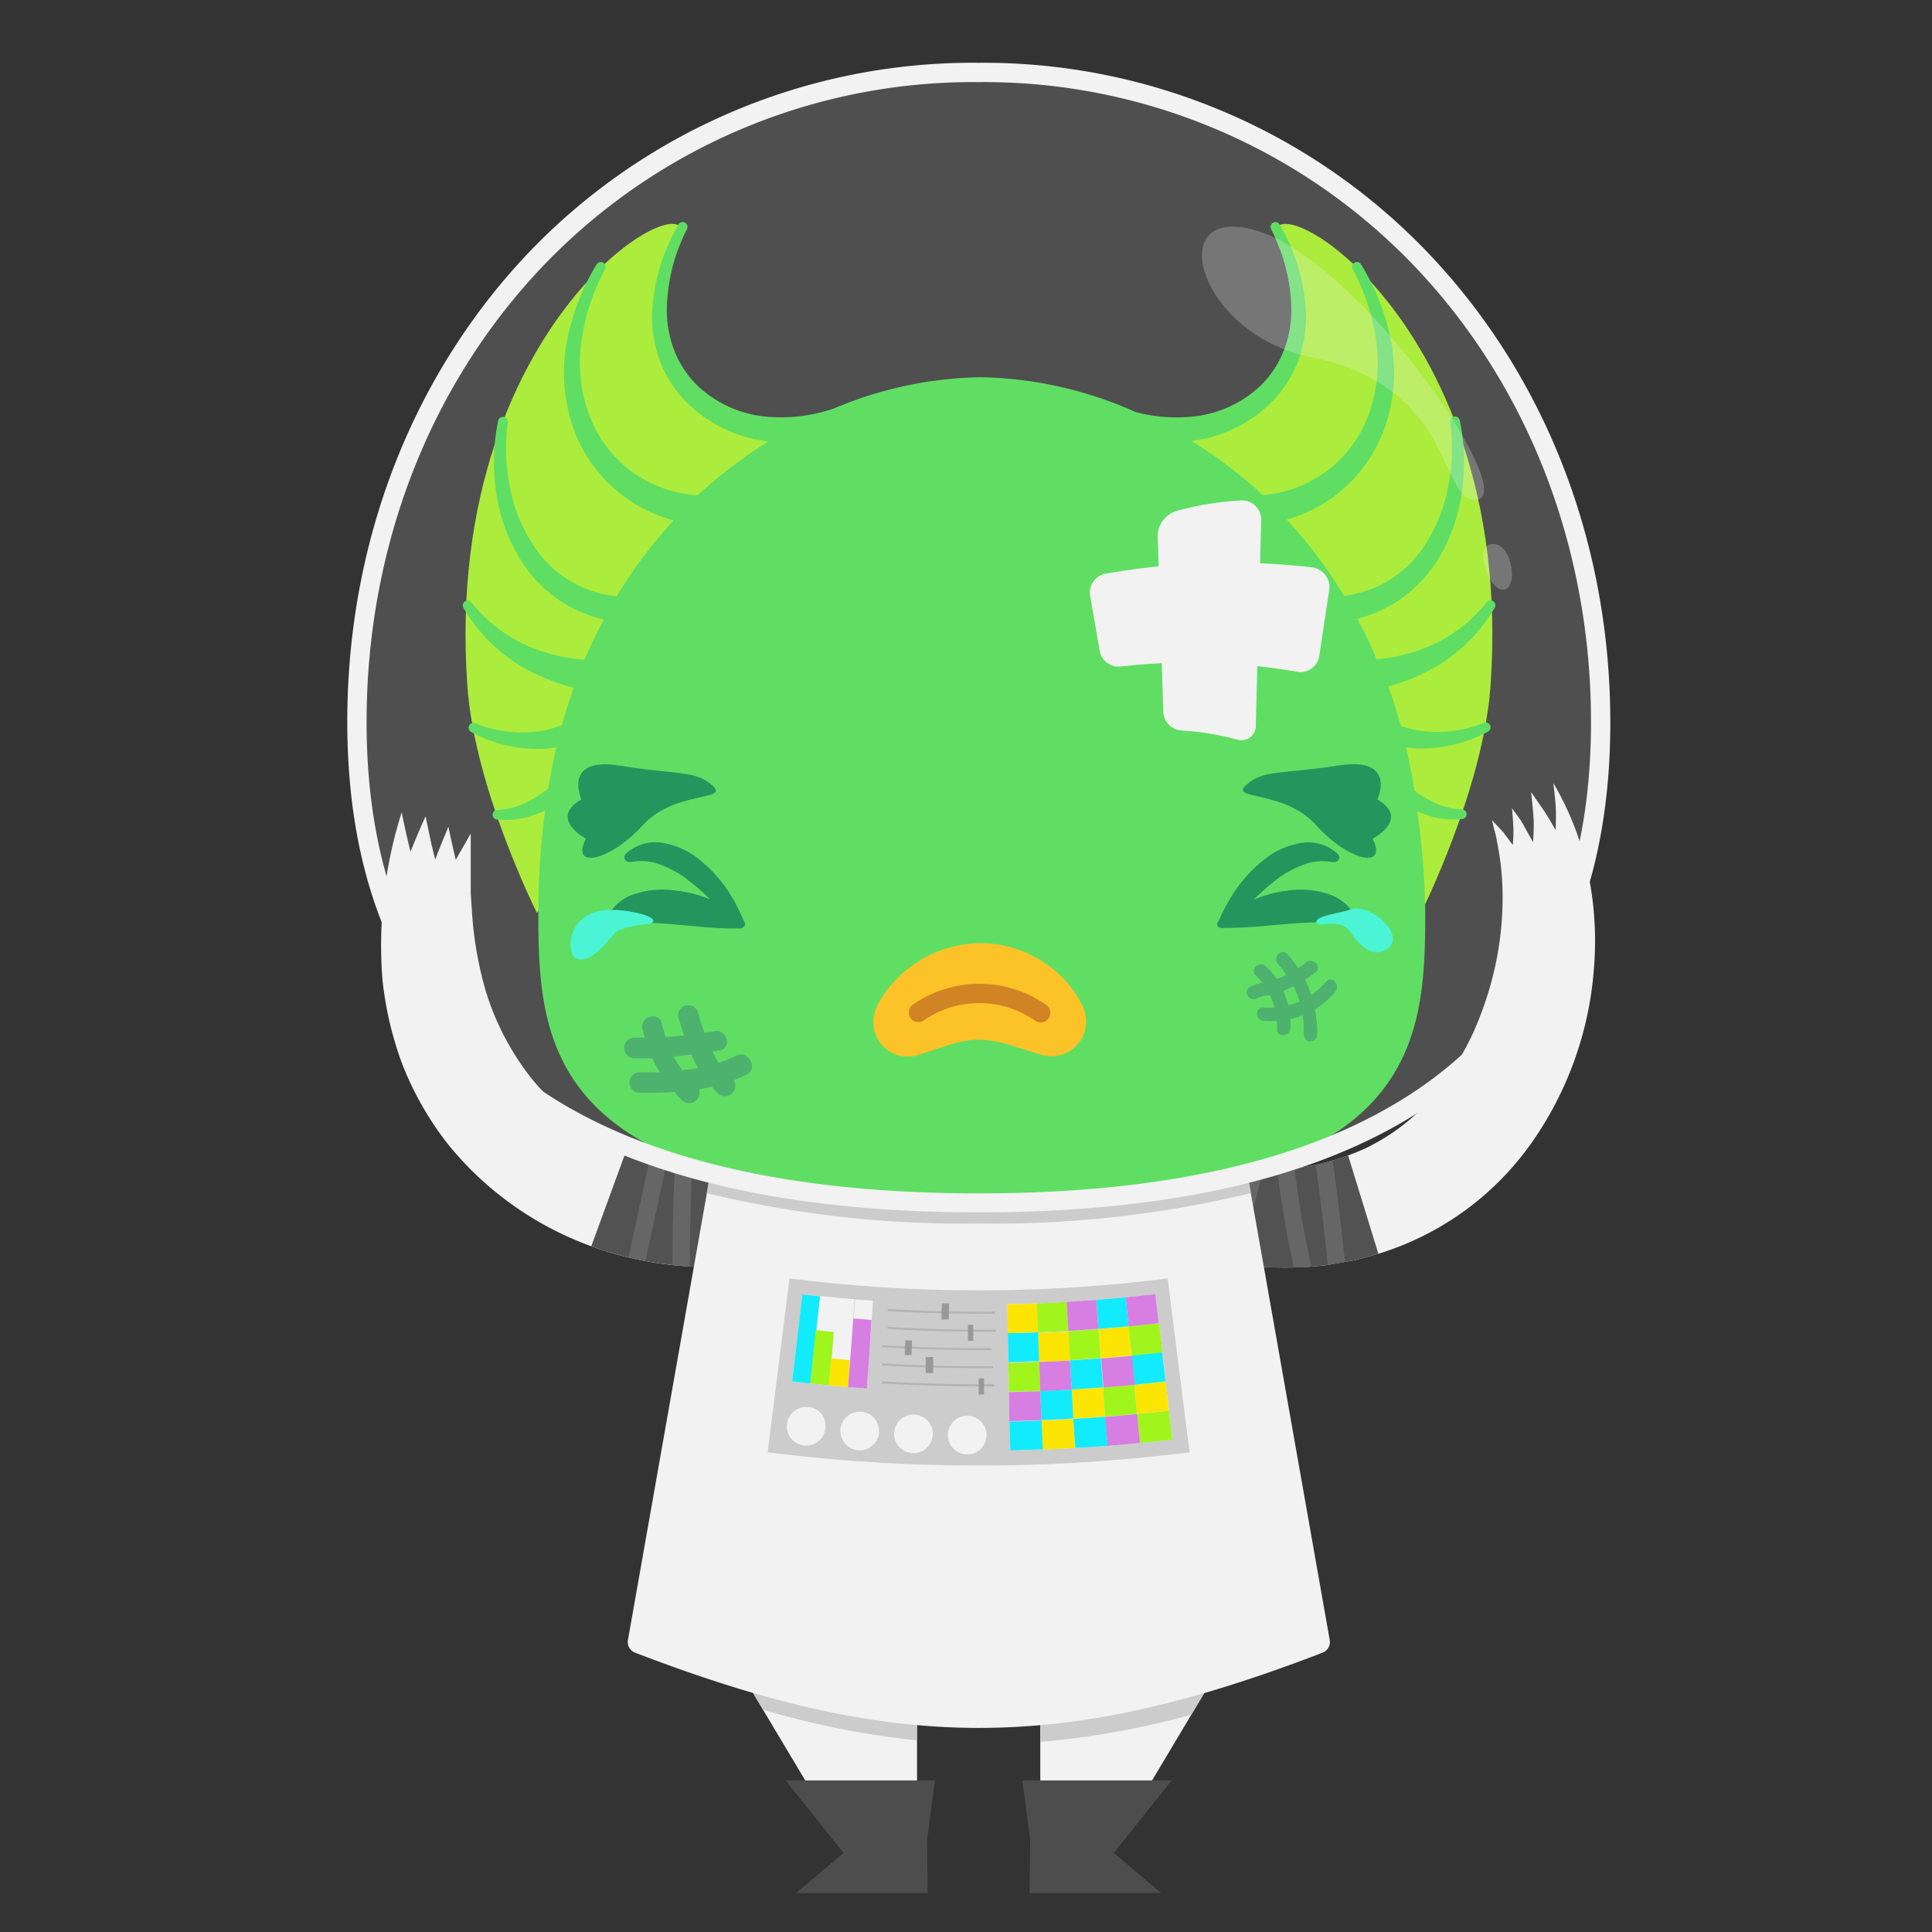 <svg xmlns="http://www.w3.org/2000/svg" xmlns:xlink="http://www.w3.org/1999/xlink" viewBox="0 0 200 200"><rect x="0" y="0" width="200" height="200" fill="#333333" stroke="none"/><defs><style>.cls-1,.cls-22,.cls-23,.cls-24{fill:#f2f2f2;}.cls-2,.cls-22,.cls-24{isolation:isolate;}.cls-3{fill:#ccc;}.cls-4{fill:#4d4d4d;}.cls-5{clip-path:url(#clip-path);}.cls-6{fill:#525252;}.cls-7{fill:none;stroke:#666;stroke-width:1.8px;}.cls-23,.cls-7{stroke-miterlimit:10;}.cls-8{clip-path:url(#clip-path-2);}.cls-9{fill:#fce503;}.cls-10{fill:#a0f51c;}.cls-11{fill:#12ebfc;}.cls-12{fill:#d67ee2;}.cls-13{fill:#b3b3b3;}.cls-14{fill:#999;}.cls-15{fill:#a0eb1d;}.cls-16{fill:#46db4b;}.cls-17{fill:#fdbb05;}.cls-18{fill:#cb7100;}.cls-19{fill:#008643;}.cls-20{fill:#0b4574;opacity:0.34;mix-blend-mode:multiply;}.cls-21{fill:#2df5d0;}.cls-22{opacity:0.15;}.cls-23{stroke:#f2f2f2;}.cls-24{opacity:0.24;}</style><clipPath id="clip-path"><path class="cls-1" d="M154.44,84.89l.14.57c.08.37.27.9.38,1.62a28.78,28.78,0,0,1,.59,6,33.55,33.55,0,0,1-1.24,8.84,36.17,36.17,0,0,1-1.81,5,32.49,32.49,0,0,1-2.9,5,21.6,21.6,0,0,1-8.14,6.9,24.86,24.86,0,0,1-8.21,2.22l-1.74.13c-.55,0-1.07,0-1.56,0H128.6l-1.12-.09-1.56-.1-.53-.06-2.19,9.11c.72.22,1.5.32,2.24.47s1.5.3,2.28.38a36.83,36.83,0,0,0,4.73.33,36.2,36.2,0,0,0,4.86-.24l2.47-.43c.81-.13,1.63-.4,2.44-.61a30.23,30.23,0,0,0,16.29-11.57A36,36,0,0,0,165,100.3a34.68,34.68,0,0,0-.56-9.72,30.59,30.59,0,0,0-3.64-9.52c.1.85.2,1.67.25,2.49s0,1.62,0,2.4c-.4-.69-.79-1.37-1.2-2L158.5,82c.1.91.19,1.79.25,2.65s0,1.71-.05,2.54c-.33-.62-.69-1.22-1-1.81s-.79-1.15-1.18-1.71c.06.66.11,1.3.14,1.92s0,1.28-.06,1.88l-1-1.34Z"/></clipPath><clipPath id="clip-path-2"><path class="cls-1" d="M48.73,86.29s0,.77,0,2.14c0,.68,0,1.53,0,2.51l0,1.57.12,1.75a38,38,0,0,0,1.44,8.35,27.6,27.6,0,0,0,4.71,9,25.4,25.4,0,0,0,3.78,3.77,27.52,27.52,0,0,0,4.12,2.68,28.4,28.4,0,0,0,7.68,2.74,29.09,29.09,0,0,0,5.33.61h1.42a4.79,4.79,0,0,0,.5,0l1.72,9.21a35.5,35.5,0,0,1-18.15-1.54,34,34,0,0,1-15-10.6,32.65,32.65,0,0,1-4.71-8.2,35.5,35.5,0,0,1-2.11-9,45.64,45.64,0,0,1,2-17.18c.29,1.4.58,2.74.92,4.06.5-1.24,1-2.45,1.56-3.66.32,1.56.6,3,1,4.49.4-1.16.91-2.28,1.36-3.41.24,1.17.49,2.31.76,3.42Z"/></clipPath></defs><title>extra3-hurt</title><g class="cls-2"><g id="suit"><polygon class="cls-1" points="107.69 172.66 107.69 194.86 112.96 194.86 126.22 172.66 107.69 172.66"/><polygon class="cls-1" points="94.93 172.66 94.93 194.86 89.66 194.86 76.4 172.66 94.93 172.66"/><path class="cls-3" d="M79,177a89.46,89.46,0,0,0,15.91,3.16v-7.54H76.4Z"/><path class="cls-3" d="M123.32,177.51l2.9-4.85H107.69v7.66A86.56,86.56,0,0,0,123.32,177.51Z"/><polygon class="cls-4" points="96.79 184.31 81.33 184.31 87.32 191.81 82.42 195.97 96.04 195.97 95.97 190.45 96.79 184.31"/><polygon class="cls-4" points="105.83 184.31 121.29 184.31 115.3 191.81 120.21 195.97 106.58 195.97 106.65 190.45 105.83 184.31"/><g id="hurt"><path class="cls-1" d="M154.44,84.89l.14.57c.08.37.27.9.38,1.62a28.78,28.78,0,0,1,.59,6,33.55,33.55,0,0,1-1.24,8.84,36.17,36.17,0,0,1-1.81,5,32.49,32.49,0,0,1-2.9,5,21.6,21.6,0,0,1-8.14,6.9,24.86,24.86,0,0,1-8.21,2.22l-1.74.13c-.55,0-1.07,0-1.56,0H128.6l-1.12-.09-1.56-.1-.53-.06-2.19,9.11c.72.22,1.5.32,2.24.47s1.5.3,2.28.38a36.83,36.83,0,0,0,4.73.33,36.2,36.2,0,0,0,4.86-.24l2.47-.43c.81-.13,1.63-.4,2.44-.61a30.23,30.23,0,0,0,16.29-11.57A36,36,0,0,0,165,100.3a34.68,34.68,0,0,0-.56-9.72,30.59,30.59,0,0,0-3.64-9.52c.1.85.2,1.67.25,2.49s0,1.62,0,2.4c-.4-.69-.79-1.37-1.2-2L158.5,82c.1.91.19,1.79.25,2.65s0,1.71-.05,2.54c-.33-.62-.69-1.22-1-1.81s-.79-1.15-1.18-1.71c.06.66.11,1.3.14,1.92s0,1.28-.06,1.88l-1-1.34Z"/><g class="cls-5"><path class="cls-6" d="M116.1,111.16a43.61,43.61,0,0,0,11.52,4.38,23.53,23.53,0,0,0,2.82.44c.46,0,.93.12,1.38.12l1.36,0a18,18,0,0,0,5.06-.76l5.2,16.88a35.7,35.7,0,0,1-10,1.54l-2.44,0c-.81,0-1.58-.13-2.38-.2a42.61,42.61,0,0,1-4.61-.72,61,61,0,0,1-16.21-6.08Z"/><path class="cls-7" d="M138.87,136.63q-1-12.43-3.1-24.69a14.34,14.34,0,0,1-1.21,2.91,16.83,16.83,0,0,1-1.83,2.8q.39,4,1.06,8.08c.45,2.67,1,5.31,1.66,8a41.74,41.74,0,0,1-4.82.69l-2.38.09a20.82,20.82,0,0,1-2.37,0,129.35,129.35,0,0,0,4.86-17.63l-1.49-.16-1.51-.28-.76-.14-.76-.2-1.52-.41q-2.06,8.16-3.79,16.42"/></g><path class="cls-1" d="M48.73,86.29s0,.77,0,2.14c0,.68,0,1.53,0,2.51l0,1.57.12,1.75a38,38,0,0,0,1.44,8.35,27.6,27.6,0,0,0,4.71,9,25.4,25.4,0,0,0,3.78,3.77,27.52,27.52,0,0,0,4.12,2.68,28.4,28.4,0,0,0,7.68,2.74,29.09,29.09,0,0,0,5.33.61h1.42a4.79,4.79,0,0,0,.5,0l1.72,9.21a35.5,35.5,0,0,1-18.15-1.54,34,34,0,0,1-15-10.6,32.65,32.65,0,0,1-4.71-8.2,35.5,35.5,0,0,1-2.11-9,45.64,45.64,0,0,1,2-17.18c.29,1.4.58,2.74.92,4.06.5-1.24,1-2.45,1.56-3.66.32,1.56.6,3,1,4.49.4-1.16.91-2.28,1.36-3.41.24,1.17.49,2.31.76,3.42Z"/><g class="cls-8"><path class="cls-6" d="M66.25,115.22a20.82,20.82,0,0,0,10,1.08,12.39,12.39,0,0,0,7.56-3.72l13.37,11.54a27.8,27.8,0,0,1-8.67,6.66,32.81,32.81,0,0,1-9.65,3,38.29,38.29,0,0,1-18.66-2Z"/><path class="cls-7" d="M65.27,133.4l4.28-19.7A22.35,22.35,0,0,0,71,116.76q-.59,8.61-.48,17.29c1.13-.38,2.24-.91,3.29-1.38.33-5.24.5-10.53.49-15.79a16.61,16.61,0,0,0,1.67.6,14.93,14.93,0,0,0,1.75.44,101.35,101.35,0,0,1,.69,14.47A30.71,30.71,0,0,0,86.56,130q-3.33-6.36-6.22-12.9"/></g></g><path class="cls-1" d="M137,171.05c-27,10.43-44.3,10.43-71.34,0a1.2,1.2,0,0,1-.64-1.36l9.57-54.19h53.48l9.57,54.2A1.19,1.19,0,0,1,137,171.05Z"/><path class="cls-3" d="M73.16,123.52a113.26,113.26,0,0,0,28.15,3.14,113.26,113.26,0,0,0,28.15-3.14l-1.41-8H74.58Z"/><path class="cls-3" d="M81.73,132.34a155.44,155.44,0,0,0,39.15,0q1.11,9,2.27,18a174.45,174.45,0,0,1-43.68,0Z"/><path class="cls-1" d="M104.28,135c1,0,2,0,3.06-.08l.12,3c-1,0-2.09.07-3.13.09C104.31,137,104.29,136,104.28,135Z"/><path class="cls-1" d="M107.47,138l3.13-.15c.05,1,.11,2,.17,3-1.06.06-2.13.12-3.19.15Z"/><path class="cls-1" d="M113.71,137.59c1-.08,2.09-.17,3.12-.27l.3,3-3.18.28Z"/><path class="cls-1" d="M110.94,143.86c1.11-.06,2.16-.14,3.24-.22l.23,3c-1.11.08-2.22.16-3.33.22C111.06,145.88,111,144.87,110.94,143.86Z"/><path class="cls-1" d="M107.34,134.92c1,0,2-.09,3.07-.15l.18,3c-1,.06-2.09.11-3.13.15Z"/><path class="cls-1" d="M110.59,137.8l3.12-.21.24,3-3.19.21C110.71,139.82,110.65,138.81,110.59,137.8Z"/><path class="cls-1" d="M116.83,137.3,120,137l.35,3c-1,.13-2.11.24-3.17.35C117,139.33,116.93,138.33,116.83,137.3Z"/><path class="cls-1" d="M104.39,141.08c1.06,0,2.13-.06,3.19-.1l.11,3-3.24.09Z"/><path class="cls-1" d="M114.18,143.64c1.11-.08,2.16-.18,3.24-.28l.3,3c-1.11.11-2.21.2-3.31.29Z"/><path class="cls-1" d="M117.72,146.38c1.11-.1,2.19-.22,3.29-.35.11,1,.23,2,.35,3-1.11.12-2.22.25-3.33.35C117.91,148.4,117.81,147.39,117.72,146.38Z"/><path class="cls-1" d="M117.42,143.36c1.08-.11,2.15-.22,3.24-.35l.35,3c-1.11.13-2.22.25-3.29.35Z"/><path class="cls-1" d="M107.81,147.05c1.11,0,2.21-.09,3.3-.16l.18,3c-1.11.07-2.23.12-3.36.16Z"/><path class="cls-1" d="M113.48,134.56l3.06-.26c.1,1,.19,2,.29,3-1,.1-2.08.19-3.12.27C113.64,136.58,113.57,135.57,113.48,134.56Z"/><path class="cls-1" d="M104.33,138c1,0,2.09,0,3.13-.09l.12,3c-1.06,0-2.13.08-3.19.1C104.37,140.08,104.35,139.05,104.33,138Z"/><path class="cls-1" d="M110.76,140.83c1.07-.06,2.13-.14,3.19-.21l.23,3c-1.08.08-2.16.16-3.24.22Z"/><path class="cls-1" d="M117.13,140.34l3.17-.34c.12,1,.23,2,.36,3-1.11.13-2.16.24-3.24.35C117.32,142.35,117.23,141.34,117.13,140.34Z"/><path class="cls-1" d="M107.69,144l3.25-.16c.06,1,.12,2,.17,3-1.11.07-2.21.12-3.3.16Z"/><path class="cls-1" d="M104.5,147.15c1.11,0,2.22-.06,3.33-.1l.12,3c-1.11,0-2.23.08-3.36.1C104.54,149.17,104.53,148.16,104.5,147.15Z"/><path class="cls-1" d="M111.11,146.89c1.11-.06,2.22-.14,3.33-.22l.24,3c-1.11.08-2.23.16-3.36.22C111.23,148.91,111.17,147.9,111.11,146.89Z"/><path class="cls-1" d="M110.41,134.77c1-.06,2-.13,3.07-.21.07,1,.16,2,.23,3l-3.12.21Z"/><path class="cls-1" d="M116.54,134.3l3.06-.33c.11,1,.23,2,.35,3-1,.12-2.08.24-3.12.34C116.73,136.31,116.64,135.3,116.54,134.3Z"/><path class="cls-1" d="M114,140.63q1.59-.12,3.18-.27c.1,1,.19,2,.29,3l-3.24.28Z"/><path class="cls-1" d="M104.45,144.11l3.24-.09.12,3c-1.11,0-2.22.08-3.33.1C104.49,146.13,104.46,145.12,104.45,144.11Z"/><path class="cls-1" d="M107.58,141l3.18-.15.18,3c-1.08.07-2.16.12-3.25.16Z"/><path class="cls-1" d="M114.41,146.67c1.11-.09,2.21-.18,3.31-.29.09,1,.19,2,.29,3q-1.67.16-3.36.3Z"/><path class="cls-9" d="M104.28,135c1,0,2,0,3.06-.08l.12,3c-1,0-2.09.07-3.13.09C104.31,137,104.29,136,104.28,135Z"/><path class="cls-9" d="M107.47,138l3.13-.15c.05,1,.11,2,.17,3-1.06.06-2.13.12-3.19.15Z"/><path class="cls-9" d="M113.71,137.59c1-.08,2.09-.17,3.12-.27l.3,3-3.18.28Z"/><path class="cls-9" d="M110.94,143.86c1.11-.06,2.16-.14,3.24-.22l.23,3c-1.11.08-2.22.16-3.33.22C111.06,145.88,111,144.87,110.94,143.86Z"/><path class="cls-10" d="M107.34,134.92c1,0,2-.09,3.07-.15l.18,3c-1,.06-2.09.11-3.13.15Z"/><path class="cls-10" d="M110.59,137.8l3.12-.21.24,3-3.19.21C110.71,139.82,110.65,138.81,110.59,137.8Z"/><path class="cls-10" d="M116.83,137.3,120,137l.35,3c-1,.13-2.11.24-3.17.35C117,139.33,116.93,138.33,116.83,137.3Z"/><path class="cls-10" d="M104.39,141.08c1.06,0,2.13-.06,3.19-.1l.11,3-3.24.09Z"/><path class="cls-10" d="M114.18,143.64c1.11-.08,2.16-.18,3.24-.28l.3,3c-1.11.11-2.21.2-3.31.29Z"/><path class="cls-10" d="M117.72,146.38c1.11-.1,2.19-.22,3.29-.35.11,1,.23,2,.35,3-1.11.12-2.22.25-3.33.35C117.91,148.4,117.81,147.39,117.72,146.38Z"/><path class="cls-9" d="M117.42,143.36c1.08-.11,2.15-.22,3.24-.35l.35,3c-1.11.13-2.22.25-3.29.35Z"/><path class="cls-9" d="M107.81,147.05c1.11,0,2.21-.09,3.3-.16l.18,3c-1.11.07-2.23.12-3.36.16Z"/><path class="cls-11" d="M113.48,134.56l3.06-.26c.1,1,.19,2,.29,3-1,.1-2.08.19-3.12.27C113.64,136.58,113.57,135.57,113.48,134.56Z"/><path class="cls-11" d="M104.33,138c1,0,2.09,0,3.13-.09l.12,3c-1.06,0-2.13.08-3.19.1C104.37,140.08,104.35,139.05,104.33,138Z"/><path class="cls-11" d="M110.76,140.83c1.07-.06,2.13-.14,3.19-.21l.23,3c-1.08.08-2.16.16-3.24.22Z"/><path class="cls-11" d="M117.13,140.34l3.17-.34c.12,1,.23,2,.36,3-1.11.13-2.16.24-3.24.35C117.32,142.35,117.23,141.34,117.13,140.34Z"/><path class="cls-11" d="M107.69,144l3.25-.16c.06,1,.12,2,.17,3-1.11.07-2.21.12-3.3.16Z"/><path class="cls-11" d="M104.5,147.15c1.11,0,2.22-.06,3.33-.1l.12,3c-1.11,0-2.23.08-3.36.1C104.54,149.17,104.53,148.16,104.5,147.15Z"/><path class="cls-11" d="M111.11,146.89c1.11-.06,2.22-.14,3.33-.22l.24,3c-1.11.08-2.23.16-3.36.22C111.23,148.91,111.17,147.9,111.11,146.89Z"/><path class="cls-12" d="M110.41,134.77c1-.06,2-.13,3.07-.21.07,1,.16,2,.23,3l-3.12.21Z"/><path class="cls-12" d="M116.54,134.3l3.06-.33c.11,1,.23,2,.35,3-1,.12-2.08.24-3.12.34C116.73,136.31,116.64,135.3,116.54,134.3Z"/><path class="cls-12" d="M114,140.63q1.59-.12,3.18-.27c.1,1,.19,2,.29,3l-3.24.28Z"/><path class="cls-12" d="M104.45,144.11l3.24-.09.12,3c-1.11,0-2.22.08-3.33.1C104.49,146.13,104.46,145.12,104.45,144.11Z"/><path class="cls-12" d="M107.58,141l3.18-.15.18,3c-1.08.07-2.16.12-3.25.16Z"/><path class="cls-12" d="M114.41,146.67c1.11-.09,2.21-.18,3.31-.29.09,1,.19,2,.29,3q-1.67.16-3.36.3Z"/><path class="cls-1" d="M102.12,148.4a2,2,0,1,1-1.8-1.83A2,2,0,0,1,102.12,148.4Z"/><path class="cls-1" d="M96.56,148.33a2,2,0,1,1-1.73-1.88A2,2,0,0,1,96.56,148.33Z"/><path class="cls-1" d="M91,148.08a2,2,0,1,1-1.65-1.91A2,2,0,0,1,91,148.08Z"/><path class="cls-1" d="M85.45,147.65a2,2,0,1,1-2-2h.2A1.91,1.91,0,0,1,85.45,147.65Z"/><path class="cls-1" d="M83.9,143.23,82,143c.35-3,.7-6,1.06-9l1.83.2Z"/><path class="cls-1" d="M85.82,143.41l-1.94-.19,1-9.06,1.84.18C86.4,137.37,86.12,140.4,85.82,143.41Z"/><path class="cls-1" d="M87.79,143.59l-2-.18q.44-4.53.85-9.07l1.83.16Q88.17,139.06,87.79,143.59Z"/><path class="cls-1" d="M89.74,143.74l-1.95-.15q.38-4.53.74-9.08l1.84.14Z"/><path class="cls-11" d="M83.9,143.23,82,143c.35-3,.7-6,1.06-9l1.83.2Z"/><path class="cls-10" d="M85.82,143.41l-1.94-.19q.28-2.78.56-5.52l1.87.19C86.19,139.74,86,141.58,85.82,143.41Z"/><path class="cls-9" d="M87.79,143.59l-2-.18c.09-.92.18-1.84.26-2.78l1.91.17C87.94,141.74,87.87,142.67,87.79,143.59Z"/><path class="cls-12" d="M89.74,143.74l-1.95-.15c.19-2.36.38-4.73.55-7.1l1.87.15Q90,140.18,89.74,143.74Z"/><path class="cls-13" d="M103,136c-3.7,0-7.4-.05-11.1-.27v-.22c3.7.22,7.4.32,11.1.28Z"/><path class="cls-14" d="M98.21,136.59h-.75c0-.55,0-1.11.05-1.66h.74Z"/><path class="cls-13" d="M103.09,137.86c-3.74,0-7.48-.06-11.21-.29v-.21q5.59.34,11.2.28Z"/><path class="cls-14" d="M100.76,138.81h-.56v-1.66h.56Z"/><path class="cls-13" d="M102.67,139.76c-3.78,0-7.57-.06-11.35-.29v-.21c3.78.23,7.55.33,11.33.29Z"/><path class="cls-14" d="M94.35,140.27l-.69,0c0-.51,0-1,.07-1.52l.68,0C94.4,139.26,94.38,139.77,94.35,140.27Z"/><path class="cls-13" d="M102.8,141.64c-3.83,0-7.65-.06-11.48-.28v-.22c3.82.23,7.65.33,11.47.29Z"/><path class="cls-14" d="M96.6,142.14h-.77l0-1.66h.77C96.63,141,96.62,141.6,96.6,142.14Z"/><path class="cls-13" d="M102.93,143.53q-5.81,0-11.61-.3V143q5.79.34,11.6.29Z"/><path class="cls-14" d="M101.87,144.36h-.56v-1.67h.56Z"/></g><g id="head"><path class="cls-15" d="M55.59,94.52S49.14,81.71,48.38,71c-2.78-39.5,26-54,21.89-45.46-7.34,15.41,6.93,21.78,15.55,17Z"/><path class="cls-15" d="M147.09,94.52S153.54,81.71,154.3,71c2.78-39.5-26-54-21.89-45.46,7.34,15.41-6.93,21.78-15.55,17Z"/><path class="cls-16" d="M146.94,69.89a17.06,17.06,0,0,0,7.8-7,.5.5,0,0,0-.83-.55h0a15.41,15.41,0,0,1-7.85,5.23,16.71,16.71,0,0,1-3.55.67c-.61-1.45-1.28-2.85-2-4.18a16.39,16.39,0,0,0,2.35-.83,13.86,13.86,0,0,0,5.88-5.12A18,18,0,0,0,151.32,51a21,21,0,0,0-.2-7.46.5.5,0,0,0-1,.17v0a19.9,19.9,0,0,1-.28,7A16.2,16.2,0,0,1,147.1,57a11.41,11.41,0,0,1-5.22,4,12.8,12.8,0,0,1-2.74.69,48.4,48.4,0,0,0-5.94-7.9,15.3,15.3,0,0,0,5.1-2.56A15.13,15.13,0,0,0,143.44,44,17.3,17.3,0,0,0,144,35.3a23.76,23.76,0,0,0-3.11-7.94.5.5,0,0,0-.87.49h0a22.33,22.33,0,0,1,2.48,7.67,15.55,15.55,0,0,1-.95,7.73,12.71,12.71,0,0,1-10.83,8,47,47,0,0,0-7.37-5.6,14.22,14.22,0,0,0,8.58-4.31,12.47,12.47,0,0,0,2.56-4.26,13.51,13.51,0,0,0,.7-4.83,20.12,20.12,0,0,0-2.72-9,.51.51,0,0,0-.68-.2.51.51,0,0,0-.21.66h0a18.92,18.92,0,0,1,2.1,8.57,11.88,11.88,0,0,1-.86,4.2,10.35,10.35,0,0,1-2.35,3.47,12,12,0,0,1-7.6,3.22,16,16,0,0,1-5.37-.54,40.78,40.78,0,0,0-16-3.58,40.45,40.45,0,0,0-15.15,3.23,16.86,16.86,0,0,1-6.52.89,12,12,0,0,1-7.6-3.22,10.35,10.35,0,0,1-2.35-3.47,11.66,11.66,0,0,1-.85-4.2,18.79,18.79,0,0,1,2.09-8.57h0a.51.51,0,0,0-.21-.66.51.51,0,0,0-.68.2,20.12,20.12,0,0,0-2.72,9,13.51,13.51,0,0,0,.7,4.83,12.47,12.47,0,0,0,2.56,4.26,14.3,14.3,0,0,0,8.79,4.35h0a47.69,47.69,0,0,0-7.33,5.58,13,13,0,0,1-6.4-2.15,12.83,12.83,0,0,1-4.72-5.87,15.55,15.55,0,0,1-.95-7.73,22.33,22.33,0,0,1,2.48-7.67h0a.5.5,0,0,0-.87-.49A23.76,23.76,0,0,0,58.7,35.3,17.3,17.3,0,0,0,59.24,44a15.13,15.13,0,0,0,5.14,7.24,15.41,15.41,0,0,0,5.36,2.63,48.57,48.57,0,0,0-5.91,7.87,13,13,0,0,1-3-.73,11.41,11.41,0,0,1-5.22-4,16.2,16.2,0,0,1-2.76-6.27,19.9,19.9,0,0,1-.28-7v0a.5.5,0,0,0-1-.17,21,21,0,0,0-.2,7.46A18,18,0,0,0,54,58.13a13.86,13.86,0,0,0,5.88,5.12,15.6,15.6,0,0,0,2.62.9c-.7,1.32-1.36,2.69-2,4.13a17,17,0,0,1-3.85-.69,15.41,15.41,0,0,1-7.85-5.23h0a.5.5,0,0,0-.83.55,17.06,17.06,0,0,0,7.8,7,19.59,19.59,0,0,0,3.61,1.28c-.44,1.24-.84,2.54-1.22,3.87a11.22,11.22,0,0,1-2.56.67,12.82,12.82,0,0,1-6.41-.86h0a.5.5,0,0,0-.41.91,14.41,14.41,0,0,0,7,1.75,12.43,12.43,0,0,0,1.82-.16c-.33,1.37-.61,2.79-.86,4.25q-.36.3-.75.57a11.08,11.08,0,0,1-2.14,1.16,7.52,7.52,0,0,1-2.35.49h0a.5.5,0,0,0,0,1,8.85,8.85,0,0,0,2.81-.18,13,13,0,0,0,2.12-.75,79.29,79.29,0,0,0-.7,10.63c0,14,1,29.86,45.91,29.86s45.9-15.81,45.9-29.86A79,79,0,0,0,146.72,84a12.58,12.58,0,0,0,1.79.61,8.85,8.85,0,0,0,2.81.18.5.5,0,0,0,0-1h0a7.52,7.52,0,0,1-2.35-.49,11.08,11.08,0,0,1-2.14-1.16c-.14-.09-.26-.19-.39-.29-.26-1.54-.55-3-.89-4.49a12.3,12.3,0,0,0,1.49.12,14.41,14.41,0,0,0,7-1.75.5.5,0,0,0-.41-.91h0a12.82,12.82,0,0,1-6.41.86,11,11,0,0,1-2.21-.54c-.39-1.4-.81-2.77-1.29-4.08A19.14,19.14,0,0,0,146.94,69.89Z"/><g id="hurt-2" data-name="hurt"><path class="cls-17" d="M90.74,104.21a12.26,12.26,0,0,1,10.63-6.57,11.82,11.82,0,0,1,6.72,2,11.31,11.31,0,0,1,4,4.55,3.6,3.6,0,0,1-4.27,5l-.45-.13c-1.46-.43-2.62-.86-3.59-1.09a11.64,11.64,0,0,0-2.33-.35,9.07,9.07,0,0,0-2.38.32c-1,.23-2.18.69-3.6,1.14l-.42.13a3.56,3.56,0,0,1-4.26-5Z"/><path class="cls-18" d="M95.09,105.81a1,1,0,0,1-.86-.47,1,1,0,0,1,.33-1.38,12.05,12.05,0,0,1,13.64,0,1,1,0,1,1-1.06,1.69,10.08,10.08,0,0,0-11.53,0A.92.92,0,0,1,95.09,105.81Z"/><g id="cry"><path class="cls-19" d="M77,95.35h0A18.28,18.28,0,0,0,75.22,92a14.88,14.88,0,0,0-2.64-2.87,8.22,8.22,0,0,0-3.69-1.82,4.52,4.52,0,0,0-4.11,1.08.5.5,0,0,0-.14.44.51.51,0,0,0,.58.4l.15,0a5.59,5.59,0,0,1,3,.28A11.29,11.29,0,0,1,71.11,91c.43.36.88.7,1.31,1.08s.72.67,1.07,1A13.65,13.65,0,0,0,70,92.2a9.06,9.06,0,0,0-4,.26,4.87,4.87,0,0,0-3.22,2.62.55.55,0,0,0,.63.73l.08,0a11,11,0,0,1,3-.29c1,0,2,.07,3,.15l3.28.29c1.13.08,2.29.18,3.52.15h.4a.41.41,0,0,0,.32-.18A.39.39,0,0,0,77,95.35Z"/><path class="cls-19" d="M140.42,95.08a4.91,4.91,0,0,0-3.23-2.62,9,9,0,0,0-3.94-.26,13.54,13.54,0,0,0-3.48.93c.35-.35.73-.66,1.07-1s.87-.72,1.3-1.08a11.34,11.34,0,0,1,2.77-1.53,5.58,5.58,0,0,1,3-.28l.15,0a.51.51,0,0,0,.43-.14.49.49,0,0,0,0-.7,4.52,4.52,0,0,0-4.11-1.08,8.26,8.26,0,0,0-3.7,1.82A14.51,14.51,0,0,0,128,92a17.74,17.74,0,0,0-1.83,3.33h0a.44.44,0,0,0-.18.32.41.41,0,0,0,.39.41h.4c1.22,0,2.38-.07,3.51-.15l3.28-.29c1.06-.08,2.08-.13,3-.15a11.07,11.07,0,0,1,3.05.29l.07,0a.62.62,0,0,0,.33,0A.55.55,0,0,0,140.42,95.08Z"/></g><g id="eyebrows"><path class="cls-19" d="M129,81.26c-1.78,1.61,3.92.47,7.24,4.16s7.45,4.65,5.86,1.4c0,0,3.93-2,.49-4.07,0,0,2.08-4.45-4-3.51S130.82,79.65,129,81.26Z"/><path class="cls-19" d="M73.78,81.34c1.77,1.62-3.92.44-7.26,4.11S59,90.06,60.65,86.82c0,0-3.91-2.07-.47-4.07,0,0-2-4.46,4-3.49S72,79.72,73.78,81.34Z"/></g><g id="wounds"><path class="cls-1" d="M128.12,76.57a28.44,28.44,0,0,0-5.79-.95,2,2,0,0,1-1.9-1.89l-.59-18.36a2.78,2.78,0,0,1,2-2.49,32.2,32.2,0,0,1,6.67-1.08,2,2,0,0,1,2.05,2.07L130,75A1.49,1.49,0,0,1,128.12,76.57Z"/><path class="cls-1" d="M137.59,61.15c-.34,2.21-.67,4.43-1,6.64a2,2,0,0,1-2.16,1.78A64.11,64.11,0,0,0,116,69a2,2,0,0,1-2.16-1.61c-.33-1.93-.67-3.85-1-5.78a2,2,0,0,1,1.79-2.25,73.93,73.93,0,0,1,21.15-.63A2.06,2.06,0,0,1,137.59,61.15Z"/><path class="cls-20" d="M76.2,109.29a12.94,12.94,0,0,1-1.79.73,11.14,11.14,0,0,1-.66-1.16l.74-.11c1.35-.24.77-2.3-.57-2-.34.06-.68.1-1,.15-.26-.75-.5-1.51-.73-2.27a1.06,1.06,0,0,0-2,.57c.2.66.4,1.32.63,2q-1,.09-1.92.15c-.14-.45-.27-.9-.38-1.37-.28-1.34-2.34-.77-2,.57.06.29.14.58.22.87-.39,0-.78,0-1.17,0a1.07,1.07,0,0,0,0,2.13c.65,0,1.3,0,1.94,0a13.57,13.57,0,0,0,.79,1.45c-.72,0-1.45,0-2.17,0a1.07,1.07,0,0,0,0,2.13c1.23,0,2.45,0,3.67-.09.25.29.52.58.8.86a1.08,1.08,0,0,0,1.76-1.14c.45-.07.89-.16,1.33-.26a8.42,8.42,0,0,0,.64.7,1.07,1.07,0,0,0,1.62-1.37c.48-.19,1-.4,1.44-.64C78.49,110.5,77.42,108.66,76.2,109.29Zm-5.56,1.49a12,12,0,0,1-.92-1.43c.61,0,1.22-.11,1.83-.18a14,14,0,0,0,.71,1.39C71.72,110.66,71.18,110.73,70.64,110.78Z"/><path class="cls-20" d="M137.27,101.62a7.77,7.77,0,0,1-1.51,1.37,11.34,11.34,0,0,0-.66-1.57,12,12,0,0,0,1.11-.8c.69-.55-.29-1.52-1-1a9.45,9.45,0,0,1-.82.59,12.66,12.66,0,0,0-1.12-1.44c-.6-.65-1.57.32-1,1a10.62,10.62,0,0,1,.89,1.14,9.16,9.16,0,0,1-1,.43A6.44,6.44,0,0,0,131,100c-.67-.57-1.65.4-1,1a5.48,5.48,0,0,1,.69.74,4.44,4.44,0,0,0-1.29.42c-.77.43-.08,1.62.7,1.19a4.6,4.6,0,0,1,1.36-.33,8.55,8.55,0,0,1,.47,1.28,7.43,7.43,0,0,1-1.15,0c-.88-.09-.87,1.29,0,1.38a9.49,9.49,0,0,0,1.41,0,4.47,4.47,0,0,1,0,.82c-.09.88,1.29.87,1.38,0a5.79,5.79,0,0,0,0-1,9.32,9.32,0,0,0,1.27-.39,10.91,10.91,0,0,1,.13,2,.69.69,0,0,0,1.38,0,12,12,0,0,0-.23-2.63,8.76,8.76,0,0,0,2.1-1.8C138.81,101.92,137.84,100.94,137.27,101.62Zm-3.91,2.44a10.12,10.12,0,0,0-.52-1.49l.54-.21.53-.25a9.56,9.56,0,0,1,.62,1.56A7.65,7.65,0,0,1,133.36,104.06Z"/></g><g id="tears"><path class="cls-21" d="M67.58,95.46c-.35.4-1.49,0-3.68.92-.42.18-2.68,3.78-4.36,2.77-.81-.49-.92-4,2.4-4.82C63.83,93.84,68.2,94.76,67.58,95.46Z"/><path class="cls-21" d="M143.16,98.46c-1.65.67-3.1-1.6-3.38-2-1.12-1.59-3.52-.3-3.52-1s2.49-.92,3.52-1.3C141.92,93.34,146.13,97.26,143.16,98.46Z"/></g></g></g><g id="helmet"><path class="cls-22" d="M165.7,74.75c0,37.18-27.23,49.79-64.38,49.79S37,111.92,37,74.75,64.13,7.45,101.3,7.45,165.7,37.58,165.7,74.75Z"/><path class="cls-23" d="M101.32,125c-43,0-64.87-16.92-64.87-50.29,0-18.29,6.53-35.32,18.37-47.93A63.07,63.07,0,0,1,101.3,7a63.12,63.12,0,0,1,46.5,19.87c11.86,12.62,18.4,29.64,18.4,47.93C166.2,108.12,144.37,125,101.32,125ZM101.3,8A62.08,62.08,0,0,0,55.55,27.51c-11.67,12.42-18.1,29.2-18.1,47.24,0,32.7,21.49,49.29,63.87,49.29s63.88-16.59,63.88-49.29c0-18-6.44-34.82-18.13-47.24A62.12,62.12,0,0,0,101.3,8Z"/><path class="cls-24" d="M130.66,24.07C141.21,27.77,157,50.88,153,51.7S150.88,40,135.8,37C123.7,34.61,120.1,20.36,130.66,24.07Z"/><path class="cls-24" d="M154.27,56.35c2.15-.49,3,4.26,1.49,4.68S152.57,56.72,154.27,56.35Z"/></g></g></svg>